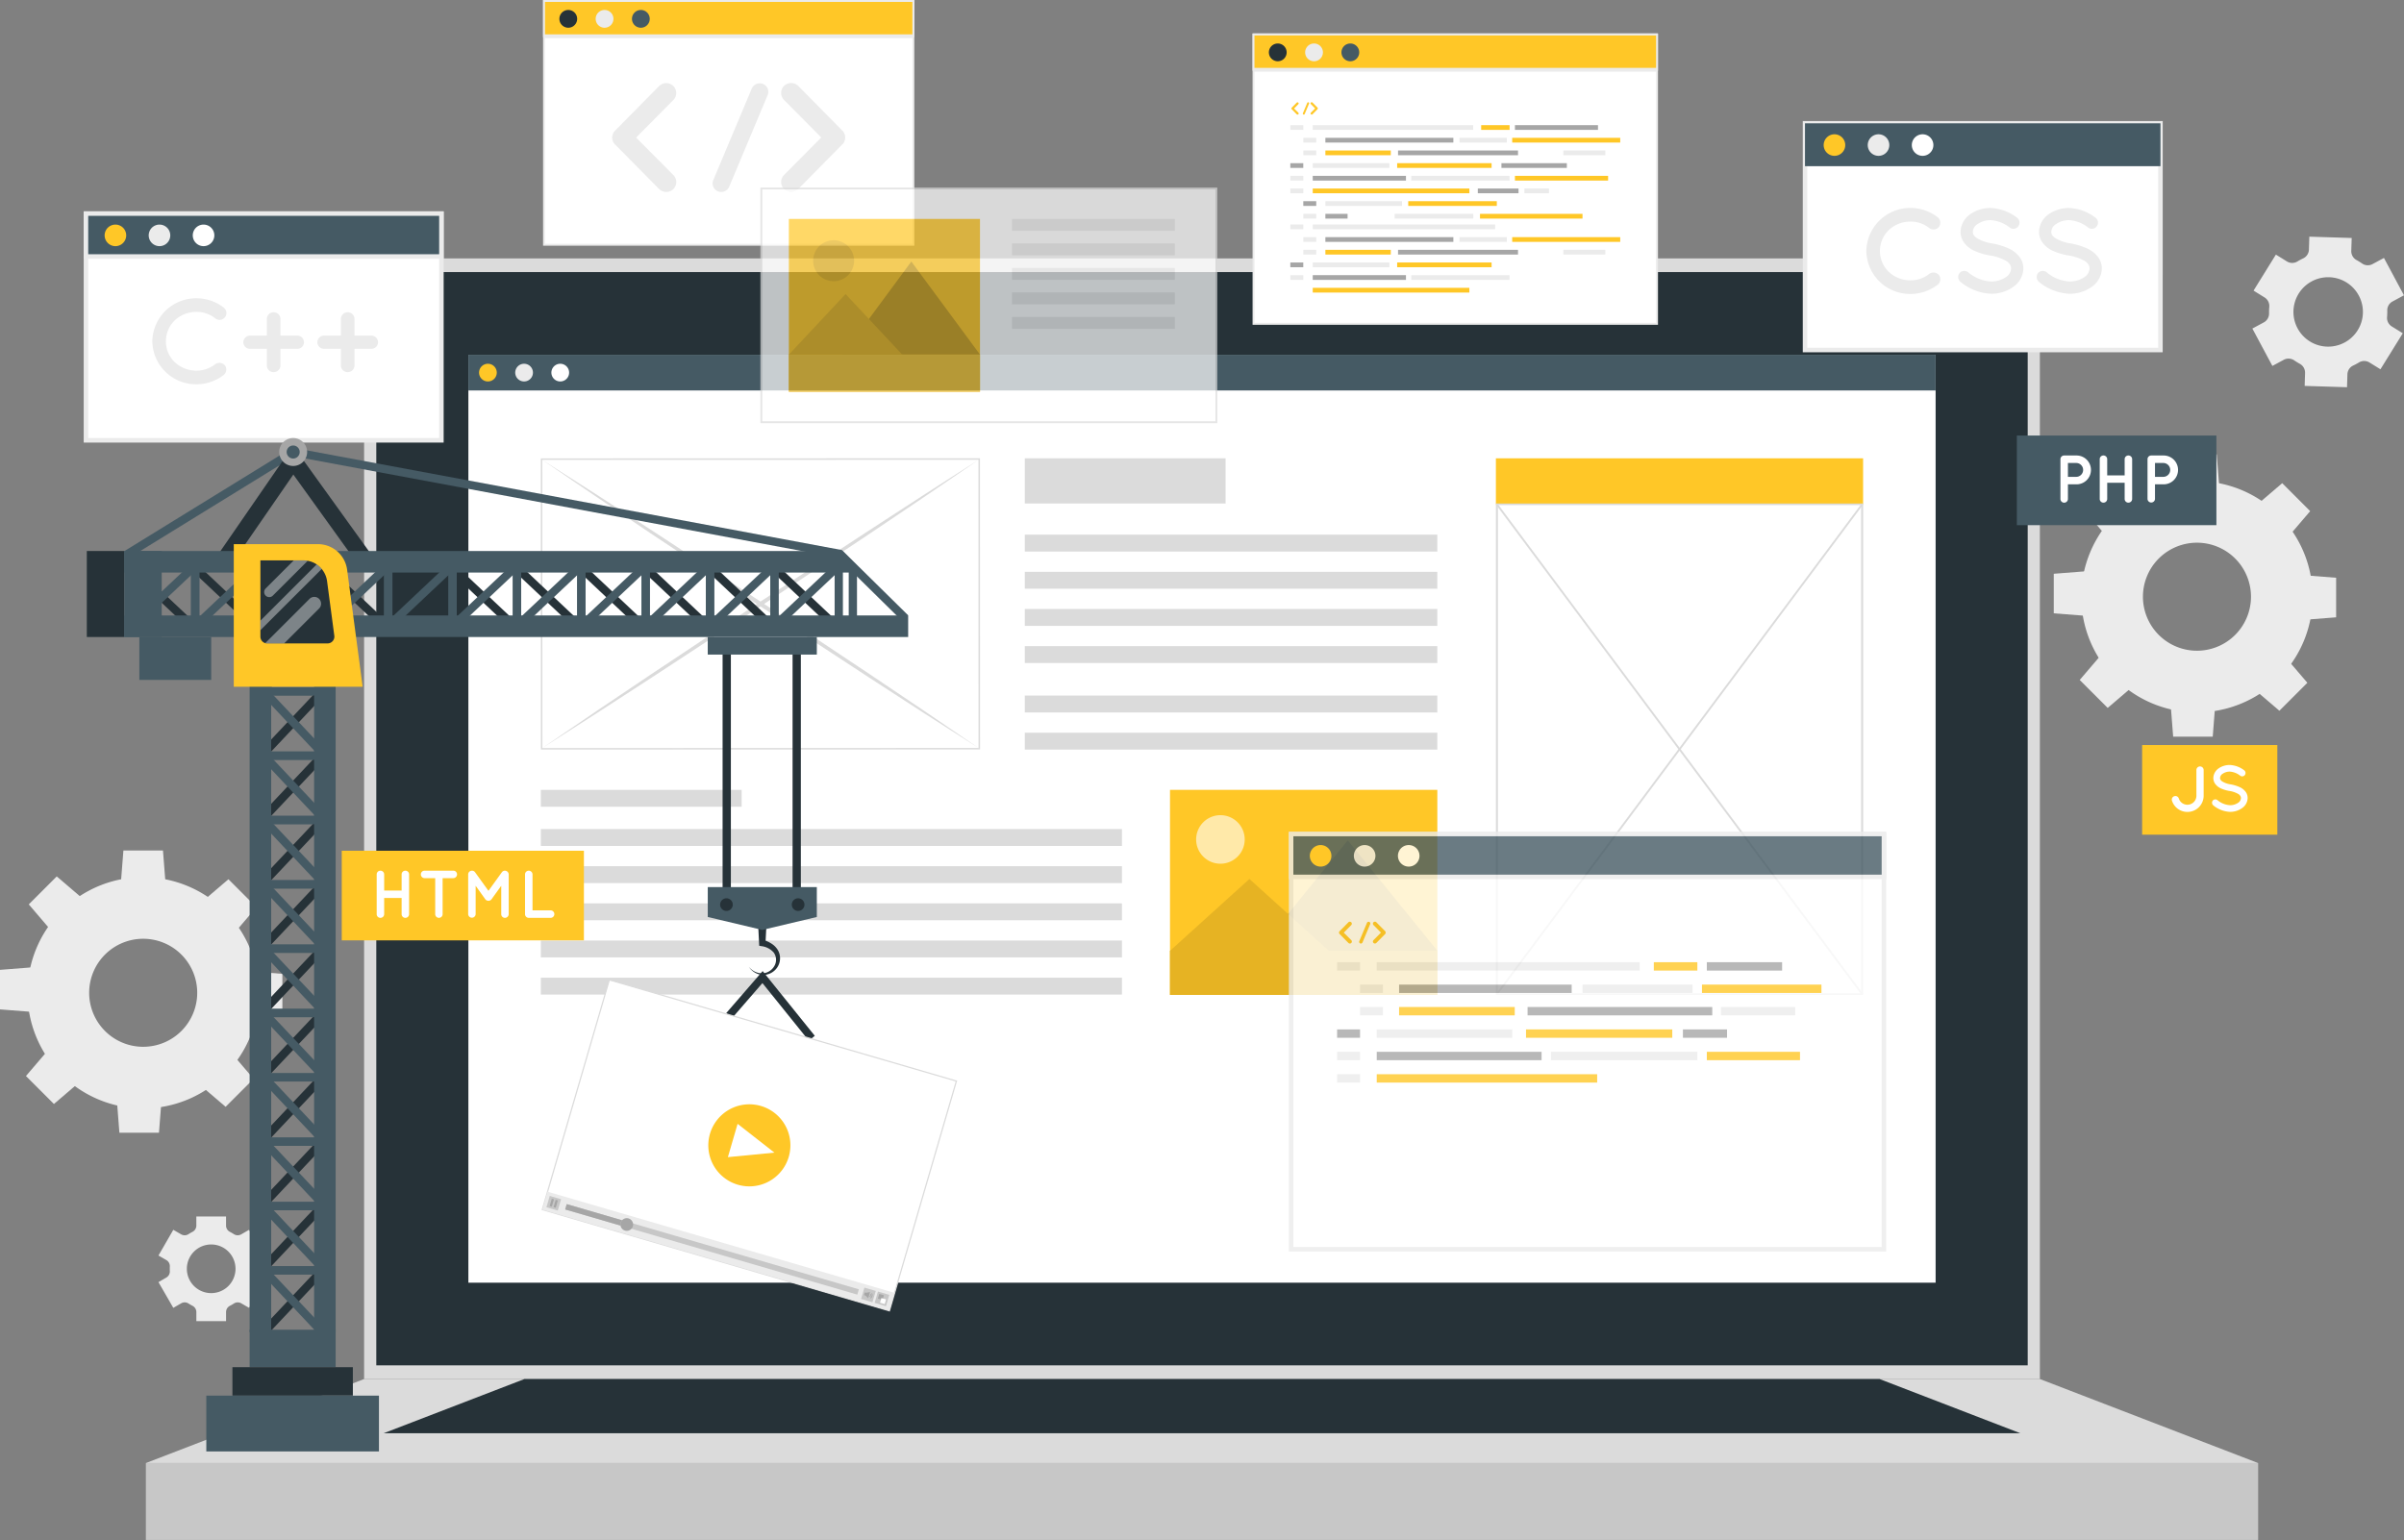 <svg xmlns="http://www.w3.org/2000/svg" width="312.116" height="200" viewBox="0 0 312.116 200">
  <rect x="0" y="0" width="312.116" height="200" fill="#808080" stroke="none"/>
  <g id="Grupo_86780" data-name="Grupo 86780" transform="translate(-1058 -1403.863)">
    <g id="Grupo_86889" data-name="Grupo 86889" transform="translate(839.058 1272.911)">
      <g id="Background_Complete" data-name="Background Complete">
        <g id="Grupo_86784" data-name="Grupo 86784">
          <path id="Trazado_140355" data-name="Trazado 140355" d="M528,178.91l2.9-4.677-1.433-.888a1.309,1.309,0,0,1-.607-1.231,7.779,7.779,0,0,0,.026-.823,1.3,1.3,0,0,1,.683-1.187l1.485-.8-2.6-4.852-1.484.8a1.3,1.3,0,0,1-1.367-.088,7.67,7.67,0,0,0-.7-.433,1.31,1.31,0,0,1-.69-1.187l.054-1.685-5.5-.171-.051,1.691a1.31,1.31,0,0,1-.767,1.138c-.122.058-.243.119-.362.183s-.237.131-.352.2a1.3,1.3,0,0,1-1.367.011l-1.443-.894-2.9,4.677,1.435.891a1.308,1.308,0,0,1,.606,1.232,7.457,7.457,0,0,0-.027.82,1.308,1.308,0,0,1-.683,1.186l-1.485.8,2.6,4.853,1.485-.8a1.307,1.307,0,0,1,1.366.088,7.976,7.976,0,0,0,.7.431,1.308,1.308,0,0,1,.691,1.186l-.052,1.689,5.5.171.052-1.689a1.306,1.306,0,0,1,.765-1.135c.123-.058.244-.119.365-.184s.237-.131.352-.2a1.312,1.312,0,0,1,1.374-.009Zm-4.658-3.474a4.508,4.508,0,1,1,1.846-6.1A4.5,4.5,0,0,1,523.344,175.436Z" fill="#ebebeb"/>
          <path id="Trazado_140356" data-name="Trazado 140356" d="M253.207,294.01l-1.927-3.34-1.022.59a.917.917,0,0,1-.961-.032,5.5,5.5,0,0,0-.5-.289.916.916,0,0,1-.507-.815v-1.18h-3.857v1.18a.916.916,0,0,1-.507.815,5.5,5.5,0,0,0-.5.289.917.917,0,0,1-.961.032l-1.022-.59-1.927,3.34,1.027.591a.917.917,0,0,1,.449.851c-.005.094-.007.188-.007.283s0,.19.007.284a.915.915,0,0,1-.446.847l-1.03.6,1.927,3.34,1.025-.591a.917.917,0,0,1,.961.034,5.6,5.6,0,0,0,.5.288.915.915,0,0,1,.506.814v1.181h3.857v-1.181a.915.915,0,0,1,.506-.814,5.328,5.328,0,0,0,.5-.288.917.917,0,0,1,.961-.034l1.025.591,1.927-3.34-1.025-.591a.916.916,0,0,1-.447-.849c0-.094.007-.189.007-.286s0-.189-.007-.283a.919.919,0,0,1,.448-.852Zm-3.687,1.725a3.159,3.159,0,1,1-3.157-3.16A3.157,3.157,0,0,1,249.52,295.735Z" fill="#ebebeb"/>
          <g id="Grupo_86781" data-name="Grupo 86781">
            <g id="Grupo_86780-2" data-name="Grupo 86780">
              <path id="Trazado_140357" data-name="Trazado 140357" d="M237.532,244.872A15.018,15.018,0,1,0,252.55,259.89,15.016,15.016,0,0,0,237.532,244.872Zm0,22.029a7.014,7.014,0,1,1,7.015-7.011A7.012,7.012,0,0,1,237.532,266.9Z" fill="#ebebeb"/>
              <path id="Trazado_140358" data-name="Trazado 140358" d="M240.42,245.494h-5.775l.319-4.088H240.1Z" fill="#ebebeb"/>
              <path id="Trazado_140359" data-name="Trazado 140359" d="M229.427,247.44l-4.084,4.084-2.665-3.117,3.632-3.632Z" fill="#ebebeb"/>
              <path id="Trazado_140360" data-name="Trazado 140360" d="M223.03,256.589v5.775l-4.088-.319v-5.137Z" fill="#ebebeb"/>
              <path id="Trazado_140361" data-name="Trazado 140361" d="M224.976,267.581l4.084,4.084-3.116,2.665-3.632-3.632Z" fill="#ebebeb"/>
              <path id="Trazado_140362" data-name="Trazado 140362" d="M234.125,273.978H239.9l-.319,4.088h-5.137Z" fill="#ebebeb"/>
              <path id="Trazado_140363" data-name="Trazado 140363" d="M245.117,272.032l4.084-4.084,2.665,3.116-3.632,3.632Z" fill="#ebebeb"/>
              <path id="Trazado_140364" data-name="Trazado 140364" d="M251.514,262.884v-5.775l4.088.319v5.137Z" fill="#ebebeb"/>
              <path id="Trazado_140365" data-name="Trazado 140365" d="M249.568,251.891l-4.084-4.084,3.116-2.665,3.632,3.632Z" fill="#ebebeb"/>
            </g>
          </g>
          <g id="Grupo_86783" data-name="Grupo 86783">
            <g id="Grupo_86782" data-name="Grupo 86782">
              <path id="Trazado_140366" data-name="Trazado 140366" d="M504.176,193.433a15.018,15.018,0,1,0,15.018,15.017A15.015,15.015,0,0,0,504.176,193.433Zm0,22.029a7.014,7.014,0,1,1,7.016-7.012A7.012,7.012,0,0,1,504.176,215.462Z" fill="#ebebeb"/>
              <path id="Trazado_140367" data-name="Trazado 140367" d="M507.064,194.055h-5.775l.319-4.088h5.137Z" fill="#ebebeb"/>
              <path id="Trazado_140368" data-name="Trazado 140368" d="M496.072,196l-4.084,4.084-2.665-3.117,3.632-3.632Z" fill="#ebebeb"/>
              <path id="Trazado_140369" data-name="Trazado 140369" d="M489.675,205.15v5.775l-4.088-.319v-5.137Z" fill="#ebebeb"/>
              <path id="Trazado_140370" data-name="Trazado 140370" d="M491.62,216.142l4.084,4.084-3.116,2.665-3.632-3.632Z" fill="#ebebeb"/>
              <path id="Trazado_140371" data-name="Trazado 140371" d="M500.769,222.539h5.775l-.319,4.088h-5.137Z" fill="#ebebeb"/>
              <path id="Trazado_140372" data-name="Trazado 140372" d="M511.761,220.593l4.084-4.084,2.665,3.117-3.632,3.632Z" fill="#ebebeb"/>
              <path id="Trazado_140373" data-name="Trazado 140373" d="M518.158,211.444v-5.775l4.088.319v5.137Z" fill="#ebebeb"/>
              <path id="Trazado_140374" data-name="Trazado 140374" d="M516.213,200.452l-4.084-4.084,3.117-2.665,3.632,3.632Z" fill="#ebebeb"/>
            </g>
          </g>
        </g>
      </g>
      <g id="Device">
        <g id="Grupo_86802" data-name="Grupo 86802">
          <rect id="Rectángulo_15788" data-name="Rectángulo 15788" width="217.568" height="145.537" transform="translate(266.216 164.513)" fill="#dbdbdb"/>
          <rect id="Rectángulo_15789" data-name="Rectángulo 15789" width="214.405" height="141.986" transform="translate(267.797 166.288)" fill="#263238"/>
          <g id="Grupo_86785" data-name="Grupo 86785">
            <rect id="Rectángulo_15790" data-name="Rectángulo 15790" width="274.242" height="9.988" transform="translate(237.879 320.963)" fill="#c7c7c7"/>
            <path id="Trazado_140375" data-name="Trazado 140375" d="M237.879,320.963l28.337-10.913H483.784l28.337,10.913Z" fill="#dbdbdb"/>
            <path id="Trazado_140376" data-name="Trazado 140376" d="M268.747,317.093l18.286-7.043H462.967l18.286,7.043Z" fill="#263238"/>
          </g>
          <g id="Grupo_86801" data-name="Grupo 86801">
            <g id="Grupo_86788" data-name="Grupo 86788">
              <rect id="Rectángulo_15791" data-name="Rectángulo 15791" width="190.494" height="120.513" transform="translate(279.753 177.025)" fill="#fff"/>
              <g id="Grupo_86787" data-name="Grupo 86787">
                <rect id="Rectángulo_15792" data-name="Rectángulo 15792" width="190.494" height="4.637" transform="translate(279.753 177.025)" fill="#455a64"/>
                <g id="Grupo_86786" data-name="Grupo 86786">
                  <path id="Trazado_140377" data-name="Trazado 140377" d="M283.439,179.344a1.15,1.15,0,1,1-1.15-1.15A1.15,1.15,0,0,1,283.439,179.344Z" fill="#ffc727"/>
                  <path id="Trazado_140378" data-name="Trazado 140378" d="M288.135,179.344a1.15,1.15,0,1,1-1.15-1.15A1.15,1.15,0,0,1,288.135,179.344Z" fill="#ebebeb"/>
                  <path id="Trazado_140379" data-name="Trazado 140379" d="M292.831,179.344a1.15,1.15,0,1,1-1.15-1.15A1.15,1.15,0,0,1,292.831,179.344Z" fill="#fff"/>
                </g>
              </g>
            </g>
            <g id="Grupo_86800" data-name="Grupo 86800">
              <g id="Grupo_86792" data-name="Grupo 86792">
                <rect id="Rectángulo_15793" data-name="Rectángulo 15793" width="34.708" height="26.63" transform="translate(405.553 260.162) rotate(180)" fill="#ffc727"/>
                <path id="Trazado_140380" data-name="Trazado 140380" d="M374.3,239.356a3.153,3.153,0,1,0,2.475-2.475A3.156,3.156,0,0,0,374.3,239.356Z" fill="#fff" opacity="0.6"/>
                <g id="Grupo_86789" data-name="Grupo 86789">
                  <path id="Trazado_140381" data-name="Trazado 140381" d="M382.295,254.425h23.258l-11.629-14.332Z" fill="#ffc727"/>
                  <path id="Trazado_140382" data-name="Trazado 140382" d="M382.295,254.425h23.258l-11.629-14.332Z" opacity="0.2"/>
                </g>
                <g id="Grupo_86790" data-name="Grupo 86790">
                  <path id="Trazado_140383" data-name="Trazado 140383" d="M370.844,254.438H391.47l-10.313-9.333Z" fill="#ffc727"/>
                  <path id="Trazado_140384" data-name="Trazado 140384" d="M370.844,254.438H391.47l-10.313-9.333Z" opacity="0.1"/>
                </g>
                <g id="Grupo_86791" data-name="Grupo 86791">
                  <rect id="Rectángulo_15794" data-name="Rectángulo 15794" width="34.708" height="5.737" transform="translate(370.844 254.425)" fill="#ffc727"/>
                  <rect id="Rectángulo_15795" data-name="Rectángulo 15795" width="34.708" height="5.737" transform="translate(370.844 254.425)" opacity="0.1"/>
                </g>
              </g>
              <g id="Grupo_86793" data-name="Grupo 86793">
                <rect id="Rectángulo_15796" data-name="Rectángulo 15796" width="26.071" height="2.193" transform="translate(289.159 233.533)" fill="#dbdbdb"/>
                <rect id="Rectángulo_15797" data-name="Rectángulo 15797" width="75.447" height="2.194" transform="translate(289.159 238.622)" fill="#dbdbdb"/>
                <rect id="Rectángulo_15798" data-name="Rectángulo 15798" width="75.447" height="2.194" transform="translate(289.159 243.447)" fill="#dbdbdb"/>
                <rect id="Rectángulo_15799" data-name="Rectángulo 15799" width="75.447" height="2.194" transform="translate(289.159 248.273)" fill="#dbdbdb"/>
                <rect id="Rectángulo_15800" data-name="Rectángulo 15800" width="75.447" height="2.194" transform="translate(289.159 253.099)" fill="#dbdbdb"/>
                <rect id="Rectángulo_15801" data-name="Rectángulo 15801" width="75.447" height="2.193" transform="translate(289.159 257.925)" fill="#dbdbdb"/>
              </g>
              <g id="Grupo_86794" data-name="Grupo 86794">
                <rect id="Rectángulo_15802" data-name="Rectángulo 15802" width="26.071" height="5.868" transform="translate(351.992 190.474)" fill="#dbdbdb"/>
                <rect id="Rectángulo_15803" data-name="Rectángulo 15803" width="53.561" height="2.194" transform="translate(351.992 200.389)" fill="#dbdbdb"/>
                <rect id="Rectángulo_15804" data-name="Rectángulo 15804" width="53.561" height="2.194" transform="translate(351.992 205.215)" fill="#dbdbdb"/>
                <rect id="Rectángulo_15805" data-name="Rectángulo 15805" width="53.561" height="2.194" transform="translate(351.992 210.041)" fill="#dbdbdb"/>
                <rect id="Rectángulo_15806" data-name="Rectángulo 15806" width="53.561" height="2.194" transform="translate(351.992 214.867)" fill="#dbdbdb"/>
                <rect id="Rectángulo_15807" data-name="Rectángulo 15807" width="53.561" height="2.194" transform="translate(351.992 221.286)" fill="#dbdbdb"/>
                <rect id="Rectángulo_15808" data-name="Rectángulo 15808" width="53.561" height="2.193" transform="translate(351.992 226.112)" fill="#dbdbdb"/>
              </g>
              <g id="Grupo_86797" data-name="Grupo 86797">
                <rect id="Rectángulo_15809" data-name="Rectángulo 15809" width="47.675" height="5.974" transform="translate(413.157 190.474)" fill="#ffc727"/>
                <g id="Grupo_86796" data-name="Grupo 86796">
                  <g id="Grupo_86795" data-name="Grupo 86795">
                    <rect id="Rectángulo_15810" data-name="Rectángulo 15810" width="47.421" height="63.609" transform="translate(413.289 196.448)" fill="#fff"/>
                    <path id="Trazado_140385" data-name="Trazado 140385" d="M460.841,260.162H413.157V196.343h47.684Zm-47.421-.21h47.157v-63.4H413.42Z" fill="#dbdbdb"/>
                  </g>
                  <path id="Trazado_140386" data-name="Trazado 140386" d="M413.411,260.1l-.245-.078,47.421-63.609.245.078Z" fill="#dbdbdb"/>
                  <path id="Trazado_140387" data-name="Trazado 140387" d="M460.587,260.1l-47.421-63.609.245-.078,47.421,63.609Z" fill="#dbdbdb"/>
                </g>
              </g>
              <g id="Grupo_86799" data-name="Grupo 86799">
                <g id="Grupo_86798" data-name="Grupo 86798">
                  <rect id="Rectángulo_15811" data-name="Rectángulo 15811" width="56.818" height="37.623" transform="translate(289.26 190.578)" fill="#fff"/>
                  <path id="Trazado_140388" data-name="Trazado 140388" d="M289.17,228.3v-.095l-.011-37.719h.1l56.914-.017.011,37.814h-.095Zm.18-37.623.011,37.432,56.627-.017-.011-37.431Z" fill="#dbdbdb"/>
                </g>
                <path id="Trazado_140389" data-name="Trazado 140389" d="M289.35,190.682c4.78,3.027,9.528,6.1,14.271,9.186l14.193,9.3,14.127,9.4,7.039,4.739,7.008,4.784-7.151-4.568-7.12-4.616-14.193-9.3-14.126-9.4C298.7,197.052,294.01,193.891,289.35,190.682Z" fill="#dbdbdb"/>
                <path id="Trazado_140390" data-name="Trazado 140390" d="M345.988,190.682c-4.66,3.209-9.351,6.37-14.048,9.523l-14.126,9.4-14.193,9.3-7.12,4.616L289.35,228.1l7.008-4.784,7.04-4.739,14.126-9.4,14.193-9.3C336.46,196.785,341.208,193.709,345.988,190.682Z" fill="#dbdbdb"/>
              </g>
            </g>
          </g>
        </g>
      </g>
      <g id="Screens">
        <g id="Grupo_86828" data-name="Grupo 86828">
          <g id="Grupo_86808" data-name="Grupo 86808">
            <g id="Grupo_86805" data-name="Grupo 86805">
              <g id="Grupo_86803" data-name="Grupo 86803">
                <rect id="Rectángulo_15812" data-name="Rectángulo 15812" width="46.15" height="29.439" transform="translate(453.288 146.968)" fill="#fff"/>
                <path id="Trazado_140391" data-name="Trazado 140391" d="M499.729,176.7H453V146.676h46.733Zm-46.15-.584h45.567V147.259H453.579Z" fill="#ebebeb"/>
              </g>
              <g id="Grupo_86804" data-name="Grupo 86804">
                <rect id="Rectángulo_15813" data-name="Rectángulo 15813" width="46.15" height="5.567" transform="translate(453.288 146.968)" fill="#455a64"/>
              </g>
            </g>
            <g id="Grupo_86806" data-name="Grupo 86806">
              <path id="Trazado_140392" data-name="Trazado 140392" d="M458.514,149.792a1.4,1.4,0,1,1-1.4-1.4A1.4,1.4,0,0,1,458.514,149.792Z" fill="#ffc727"/>
              <path id="Trazado_140393" data-name="Trazado 140393" d="M464.235,149.792a1.4,1.4,0,1,1-1.4-1.4A1.4,1.4,0,0,1,464.235,149.792Z" fill="#ebebeb"/>
              <path id="Trazado_140394" data-name="Trazado 140394" d="M469.957,149.792a1.4,1.4,0,1,1-1.4-1.4A1.4,1.4,0,0,1,469.957,149.792Z" fill="#fff"/>
            </g>
            <g id="Grupo_86807" data-name="Grupo 86807">
              <path id="Trazado_140395" data-name="Trazado 140395" d="M461.253,163.543a5.692,5.692,0,0,1,5.69-5.582,5.8,5.8,0,0,1,3.582,1.209.917.917,0,0,1,.155,1.241.908.908,0,0,1-1.24.171,3.86,3.86,0,0,0-2.5-.853,4.1,4.1,0,0,0-2.791,1.116,3.828,3.828,0,0,0-1.132,2.7,3.774,3.774,0,0,0,1.132,2.7,4.106,4.106,0,0,0,2.791,1.117,3.9,3.9,0,0,0,2.5-.853.939.939,0,0,1,1.24.17.915.915,0,0,1-.155,1.241,5.8,5.8,0,0,1-3.582,1.209A5.672,5.672,0,0,1,461.253,163.543Z" fill="#ebebeb"/>
              <path id="Trazado_140396" data-name="Trazado 140396" d="M473.347,166.427a.809.809,0,0,1,1.132-.108,5.054,5.054,0,0,0,2.961,1.193,3.345,3.345,0,0,0,1.939-.573,1.4,1.4,0,0,0,.666-1.116.887.887,0,0,0-.139-.5,1.467,1.467,0,0,0-.465-.465,6.215,6.215,0,0,0-2.124-.729h-.032a8.375,8.375,0,0,1-2-.6,3.341,3.341,0,0,1-1.442-1.21,2.374,2.374,0,0,1-.356-1.271,2.864,2.864,0,0,1,1.24-2.264,4.585,4.585,0,0,1,2.682-.822,6.081,6.081,0,0,1,3.381,1.24.8.8,0,0,1,.217,1.1.783.783,0,0,1-1.1.233,4.5,4.5,0,0,0-2.5-.992,2.967,2.967,0,0,0-1.737.527,1.235,1.235,0,0,0-.589.977.757.757,0,0,0,.109.434,1.489,1.489,0,0,0,.419.4,5.344,5.344,0,0,0,1.938.682h.031a9.145,9.145,0,0,1,2.14.651,3.622,3.622,0,0,1,1.55,1.288,2.51,2.51,0,0,1,.373,1.318,3,3,0,0,1-1.334,2.4,4.852,4.852,0,0,1-2.869.884,6.687,6.687,0,0,1-3.969-1.551A.825.825,0,0,1,473.347,166.427Z" fill="#ebebeb"/>
              <path id="Trazado_140397" data-name="Trazado 140397" d="M483.534,166.427a.809.809,0,0,1,1.132-.108,5.054,5.054,0,0,0,2.961,1.193,3.345,3.345,0,0,0,1.939-.573,1.4,1.4,0,0,0,.666-1.116.887.887,0,0,0-.139-.5,1.467,1.467,0,0,0-.465-.465,6.215,6.215,0,0,0-2.124-.729h-.032a8.376,8.376,0,0,1-2-.6,3.34,3.34,0,0,1-1.442-1.21,2.374,2.374,0,0,1-.356-1.271,2.864,2.864,0,0,1,1.24-2.264,4.585,4.585,0,0,1,2.682-.822,6.081,6.081,0,0,1,3.381,1.24.8.8,0,0,1,.217,1.1.783.783,0,0,1-1.1.233,4.5,4.5,0,0,0-2.5-.992,2.966,2.966,0,0,0-1.737.527,1.235,1.235,0,0,0-.589.977.757.757,0,0,0,.109.434,1.489,1.489,0,0,0,.419.4,5.343,5.343,0,0,0,1.938.682h.031a9.146,9.146,0,0,1,2.14.651,3.622,3.622,0,0,1,1.55,1.288,2.51,2.51,0,0,1,.373,1.318,3,3,0,0,1-1.334,2.4,4.852,4.852,0,0,1-2.869.884,6.687,6.687,0,0,1-3.969-1.551A.825.825,0,0,1,483.534,166.427Z" fill="#ebebeb"/>
            </g>
          </g>
          <g id="Grupo_86810" data-name="Grupo 86810">
            <rect id="Rectángulo_15814" data-name="Rectángulo 15814" width="25.909" height="11.64" transform="translate(480.792 187.516)" fill="#455a64"/>
            <g id="Grupo_86809" data-name="Grupo 86809">
              <path id="Trazado_140398" data-name="Trazado 140398" d="M488.5,193.852h-1.076v1.9a.486.486,0,0,1-.972,0v-5.162a.48.48,0,0,1,.482-.482H488.5a1.873,1.873,0,1,1,0,3.745Zm-1.076-.971H488.5a.9.9,0,1,0,0-1.8h-1.076Z" fill="#fff"/>
              <path id="Trazado_140399" data-name="Trazado 140399" d="M491.554,195.751v-5.162a.475.475,0,0,1,.481-.482.482.482,0,0,1,.49.482v2.1h2.266v-2.1a.475.475,0,0,1,.482-.482.482.482,0,0,1,.49.482v5.162a.482.482,0,0,1-.49.481.475.475,0,0,1-.482-.481v-2.1h-2.266v2.1a.482.482,0,0,1-.49.481A.474.474,0,0,1,491.554,195.751Z" fill="#fff"/>
              <path id="Trazado_140400" data-name="Trazado 140400" d="M499.806,193.852h-1.077v1.9a.486.486,0,0,1-.971,0v-5.162a.48.48,0,0,1,.481-.482h1.567a1.873,1.873,0,1,1,0,3.745Zm-1.077-.971h1.077a.9.9,0,1,0,0-1.8h-1.077Z" fill="#fff"/>
            </g>
          </g>
          <g id="Grupo_86817" data-name="Grupo 86817" opacity="0.8">
            <g id="Grupo_86813" data-name="Grupo 86813">
              <g id="Grupo_86811" data-name="Grupo 86811">
                <rect id="Rectángulo_15815" data-name="Rectángulo 15815" width="76.965" height="53.92" transform="translate(386.569 239.272)" fill="#fff"/>
                <path id="Trazado_140401" data-name="Trazado 140401" d="M463.826,293.484H386.278v-54.5h77.548Zm-76.965-.583h76.382V239.564H386.861Z" fill="#ebebeb"/>
              </g>
              <g id="Grupo_86812" data-name="Grupo 86812">
                <rect id="Rectángulo_15816" data-name="Rectángulo 15816" width="76.965" height="5.567" transform="translate(386.569 239.272)" fill="#455a64"/>
                <path id="Trazado_140402" data-name="Trazado 140402" d="M463.826,245.131H386.278v-6.15h77.548Zm-76.965-.583h76.382v-4.984H386.861Z" fill="#ebebeb"/>
              </g>
            </g>
            <g id="Grupo_86814" data-name="Grupo 86814">
              <path id="Trazado_140403" data-name="Trazado 140403" d="M391.8,242.1a1.4,1.4,0,1,1-1.4-1.4A1.4,1.4,0,0,1,391.8,242.1Z" fill="#ffc727"/>
              <path id="Trazado_140404" data-name="Trazado 140404" d="M397.517,242.1a1.4,1.4,0,1,1-1.4-1.4A1.4,1.4,0,0,1,397.517,242.1Z" fill="#ebebeb"/>
              <path id="Trazado_140405" data-name="Trazado 140405" d="M403.239,242.1a1.4,1.4,0,1,1-1.4-1.4A1.4,1.4,0,0,1,403.239,242.1Z" fill="#fff"/>
            </g>
            <g id="Grupo_86816" data-name="Grupo 86816">
              <rect id="Rectángulo_15817" data-name="Rectángulo 15817" width="2.977" height="1.087" transform="translate(392.542 255.915)" fill="#ebebeb"/>
              <rect id="Rectángulo_15818" data-name="Rectángulo 15818" width="34.143" height="1.087" transform="translate(397.687 255.915)" fill="#ebebeb"/>
              <rect id="Rectángulo_15819" data-name="Rectángulo 15819" width="5.654" height="1.087" transform="translate(433.66 255.915)" fill="#ffc727"/>
              <rect id="Rectángulo_15820" data-name="Rectángulo 15820" width="9.774" height="1.087" transform="translate(440.543 255.915)" fill="#a6a6a6"/>
              <rect id="Rectángulo_15821" data-name="Rectángulo 15821" width="2.976" height="1.087" transform="translate(395.518 258.824)" fill="#ebebeb"/>
              <rect id="Rectángulo_15822" data-name="Rectángulo 15822" width="22.407" height="1.087" transform="translate(400.589 258.824)" fill="#a6a6a6"/>
              <rect id="Rectángulo_15823" data-name="Rectángulo 15823" width="21.402" height="1.087" transform="translate(397.687 267.554)" fill="#a6a6a6"/>
              <rect id="Rectángulo_15824" data-name="Rectángulo 15824" width="15.014" height="1.087" transform="translate(400.589 261.734)" fill="#ffc727"/>
              <rect id="Rectángulo_15825" data-name="Rectángulo 15825" width="5.727" height="1.087" transform="translate(437.441 264.644)" fill="#a6a6a6"/>
              <rect id="Rectángulo_15826" data-name="Rectángulo 15826" width="23.977" height="1.087" transform="translate(417.27 261.734)" fill="#a6a6a6"/>
              <rect id="Rectángulo_15827" data-name="Rectángulo 15827" width="28.62" height="1.087" transform="translate(397.687 270.464)" fill="#ffc727"/>
              <rect id="Rectángulo_15828" data-name="Rectángulo 15828" width="15.511" height="1.087" transform="translate(439.912 258.824)" fill="#ffc727"/>
              <rect id="Rectángulo_15829" data-name="Rectángulo 15829" width="14.28" height="1.087" transform="translate(424.403 258.824)" fill="#ebebeb"/>
              <rect id="Rectángulo_15830" data-name="Rectángulo 15830" width="9.636" height="1.087" transform="translate(442.373 261.734)" fill="#ebebeb"/>
              <rect id="Rectángulo_15831" data-name="Rectángulo 15831" width="2.976" height="1.087" transform="translate(395.518 261.734)" fill="#ebebeb"/>
              <rect id="Rectángulo_15832" data-name="Rectángulo 15832" width="2.977" height="1.087" transform="translate(392.542 264.644)" fill="#a6a6a6"/>
              <rect id="Rectángulo_15833" data-name="Rectángulo 15833" width="17.591" height="1.087" transform="translate(397.687 264.644)" fill="#ebebeb"/>
              <rect id="Rectángulo_15834" data-name="Rectángulo 15834" width="19.013" height="1.087" transform="translate(420.301 267.554)" fill="#ebebeb"/>
              <rect id="Rectángulo_15835" data-name="Rectángulo 15835" width="12.097" height="1.087" transform="translate(440.543 267.554)" fill="#ffc727"/>
              <rect id="Rectángulo_15836" data-name="Rectángulo 15836" width="18.99" height="1.087" transform="translate(417.067 264.644)" fill="#ffc727"/>
              <rect id="Rectángulo_15837" data-name="Rectángulo 15837" width="2.977" height="1.087" transform="translate(392.542 267.554)" fill="#ebebeb"/>
              <rect id="Rectángulo_15838" data-name="Rectángulo 15838" width="2.977" height="1.087" transform="translate(392.542 270.464)" fill="#ebebeb"/>
              <g id="Grupo_86815" data-name="Grupo 86815">
                <path id="Trazado_140406" data-name="Trazado 140406" d="M394.38,253.051a.258.258,0,0,1-.179.442.272.272,0,0,1-.188-.074l-1.148-1.164c-.013,0-.017-.013-.021-.025a.058.058,0,0,0-.012-.008.11.11,0,0,1-.012-.033.021.021,0,0,1-.013-.016c0-.008,0-.021-.008-.025s-.008-.016-.008-.02V252.1c0-.008,0-.012,0-.024l0-.021v-.028c0-.008.008-.012.008-.017s0-.02.008-.032l0-.008a.376.376,0,0,1,.021-.037.008.008,0,0,1,.008-.008.066.066,0,0,1,.025-.029l1.148-1.164a.264.264,0,0,1,.367,0,.257.257,0,0,1,0,.367l-.968.977Z" fill="#ffc727"/>
                <path id="Trazado_140407" data-name="Trazado 140407" d="M395.421,253.182l1-2.382a.226.226,0,0,1,.3-.118.22.22,0,0,1,.114.29l-1,2.386a.228.228,0,0,1-.209.135.179.179,0,0,1-.081-.017A.22.22,0,0,1,395.421,253.182Z" fill="#ffc727"/>
                <path id="Trazado_140408" data-name="Trazado 140408" d="M398.811,252.222l0,0a.2.2,0,0,1-.029.029l-1.148,1.164a.265.265,0,0,1-.367,0,.258.258,0,0,1,0-.368l.968-.976-.968-.977a.257.257,0,0,1,0-.367.264.264,0,0,1,.367,0l1.148,1.164a.133.133,0,0,1,.029.029s0,.008,0,.008c.008.016.016.024.021.037l0,.008a.221.221,0,0,0,.012.037s0,0,0,.012v.028l0,.021,0,.02v.033l0,.008a.365.365,0,0,0-.012.037s0,0,0,.012S398.819,252.206,398.811,252.222Z" fill="#ffc727"/>
              </g>
            </g>
          </g>
          <g id="Grupo_86819" data-name="Grupo 86819">
            <rect id="Rectángulo_15839" data-name="Rectángulo 15839" width="31.44" height="11.64" transform="translate(263.312 241.439)" fill="#ffc727"/>
            <g id="Grupo_86818" data-name="Grupo 86818">
              <path id="Trazado_140409" data-name="Trazado 140409" d="M267.849,249.674v-5.162a.475.475,0,0,1,.481-.482.482.482,0,0,1,.49.482v2.1h2.266v-2.1a.475.475,0,0,1,.482-.482.482.482,0,0,1,.49.482v5.162a.482.482,0,0,1-.49.481.475.475,0,0,1-.482-.481v-2.1H268.82v2.1a.482.482,0,0,1-.49.481A.474.474,0,0,1,267.849,249.674Z" fill="#fff"/>
              <path id="Trazado_140410" data-name="Trazado 140410" d="M277.8,245h-1.392v4.672a.474.474,0,0,1-.481.481.479.479,0,0,1-.481-.481V245h-1.382a.488.488,0,0,1-.482-.49.475.475,0,0,1,.482-.482H277.8a.48.48,0,0,1,.481.482A.494.494,0,0,1,277.8,245Z" fill="#fff"/>
              <path id="Trazado_140411" data-name="Trazado 140411" d="M284.99,244.512v5.162a.492.492,0,0,1-.489.481.479.479,0,0,1-.482-.481V245.99l-1.26,1.75a.478.478,0,0,1-.394.2h-.017a.5.5,0,0,1-.4-.2l-1.251-1.75v3.684a.486.486,0,0,1-.971,0v-5.162a.485.485,0,0,1,.481-.482h.026a.474.474,0,0,1,.385.2l1.742,2.415,1.741-2.415a.478.478,0,0,1,.393-.2h.01A.5.5,0,0,1,284.99,244.512Z" fill="#fff"/>
              <path id="Trazado_140412" data-name="Trazado 140412" d="M287.108,249.674v-5.162a.48.48,0,0,1,.481-.482.488.488,0,0,1,.49.482v4.672h2.372a.486.486,0,0,1,0,.971h-2.862A.479.479,0,0,1,287.108,249.674Z" fill="#fff"/>
            </g>
          </g>
          <g id="Grupo_86821" data-name="Grupo 86821">
            <rect id="Rectángulo_15840" data-name="Rectángulo 15840" width="17.553" height="11.64" transform="translate(497.059 227.713)" fill="#ffc727"/>
            <g id="Grupo_86820" data-name="Grupo 86820">
              <path id="Trazado_140413" data-name="Trazado 140413" d="M501.825,234.66a1.169,1.169,0,0,0,2.28-.356V230.94a.471.471,0,0,1,.941,0V234.3a2.107,2.107,0,0,1-4.111.644.457.457,0,0,1,.3-.585A.461.461,0,0,1,501.825,234.66Z" fill="#fff"/>
              <path id="Trazado_140414" data-name="Trazado 140414" d="M506.226,234.931a.442.442,0,0,1,.619-.059,2.761,2.761,0,0,0,1.619.652,1.829,1.829,0,0,0,1.059-.313.765.765,0,0,0,.364-.61.486.486,0,0,0-.076-.272.811.811,0,0,0-.254-.254,3.391,3.391,0,0,0-1.161-.4h-.017a4.623,4.623,0,0,1-1.094-.33,1.834,1.834,0,0,1-.788-.662,1.306,1.306,0,0,1-.194-.694,1.566,1.566,0,0,1,.678-1.238,2.505,2.505,0,0,1,1.466-.449,3.317,3.317,0,0,1,1.847.678.437.437,0,0,1,.119.6.429.429,0,0,1-.6.127,2.458,2.458,0,0,0-1.364-.543,1.617,1.617,0,0,0-.95.289.676.676,0,0,0-.322.534.408.408,0,0,0,.06.237.8.8,0,0,0,.229.22,2.909,2.909,0,0,0,1.059.373h.017a5,5,0,0,1,1.169.356,1.985,1.985,0,0,1,.848.7,1.378,1.378,0,0,1,.2.721,1.639,1.639,0,0,1-.729,1.313,2.649,2.649,0,0,1-1.567.483,3.652,3.652,0,0,1-2.17-.847A.452.452,0,0,1,506.226,234.931Z" fill="#fff"/>
            </g>
          </g>
          <g id="Grupo_86827" data-name="Grupo 86827">
            <g id="Grupo_86824" data-name="Grupo 86824">
              <g id="Grupo_86822" data-name="Grupo 86822">
                <rect id="Rectángulo_15841" data-name="Rectángulo 15841" width="46.15" height="29.439" transform="translate(230.101 158.696)" fill="#fff"/>
                <path id="Trazado_140415" data-name="Trazado 140415" d="M276.542,188.427H229.809V158.4h46.733Zm-46.149-.583h45.566V158.988H230.393Z" fill="#ebebeb"/>
              </g>
              <g id="Grupo_86823" data-name="Grupo 86823">
                <rect id="Rectángulo_15842" data-name="Rectángulo 15842" width="46.15" height="5.567" transform="translate(230.101 158.696)" fill="#455a64"/>
                <path id="Trazado_140416" data-name="Trazado 140416" d="M276.542,164.555H229.809V158.4h46.733Zm-46.149-.583h45.566v-4.984H230.393Z" fill="#ebebeb"/>
              </g>
            </g>
            <g id="Grupo_86825" data-name="Grupo 86825">
              <path id="Trazado_140417" data-name="Trazado 140417" d="M235.327,161.52a1.4,1.4,0,1,1-1.4-1.4A1.4,1.4,0,0,1,235.327,161.52Z" fill="#ffc727"/>
              <path id="Trazado_140418" data-name="Trazado 140418" d="M241.049,161.52a1.4,1.4,0,1,1-1.4-1.4A1.4,1.4,0,0,1,241.049,161.52Z" fill="#ebebeb"/>
              <path id="Trazado_140419" data-name="Trazado 140419" d="M246.77,161.52a1.4,1.4,0,1,1-1.4-1.4A1.4,1.4,0,0,1,246.77,161.52Z" fill="#fff"/>
            </g>
            <g id="Grupo_86826" data-name="Grupo 86826">
              <path id="Trazado_140420" data-name="Trazado 140420" d="M238.717,175.272a5.693,5.693,0,0,1,5.691-5.582,5.8,5.8,0,0,1,3.582,1.209.89.89,0,0,1-1.086,1.411,3.865,3.865,0,0,0-2.5-.853,4.1,4.1,0,0,0-2.791,1.117,3.822,3.822,0,0,0-1.132,2.7,3.771,3.771,0,0,0,1.132,2.7,4.105,4.105,0,0,0,2.791,1.116,3.891,3.891,0,0,0,2.5-.853.942.942,0,0,1,1.241.171.915.915,0,0,1-.155,1.24,5.8,5.8,0,0,1-3.582,1.21A5.673,5.673,0,0,1,238.717,175.272Z" fill="#ebebeb"/>
              <path id="Trazado_140421" data-name="Trazado 140421" d="M253.587,176.249h-2.2a.851.851,0,0,1-.853-.853.861.861,0,0,1,.853-.853h2.2v-2.155a.873.873,0,0,1,.884-.884.883.883,0,0,1,.883.884v2.155h2.2a.861.861,0,0,1,.853.853.851.851,0,0,1-.853.853h-2.2V178.4a.883.883,0,0,1-.883.884.874.874,0,0,1-.884-.884Z" fill="#ebebeb"/>
              <path id="Trazado_140422" data-name="Trazado 140422" d="M263.2,176.249H261a.851.851,0,0,1-.853-.853.861.861,0,0,1,.853-.853h2.2v-2.155a.873.873,0,0,1,.883-.884.884.884,0,0,1,.885.884v2.155h2.2a.861.861,0,0,1,.853.853.851.851,0,0,1-.853.853h-2.2V178.4a.884.884,0,0,1-.885.884.873.873,0,0,1-.883-.884Z" fill="#ebebeb"/>
            </g>
          </g>
        </g>
      </g>
      <g id="Crane">
        <g id="Grupo_86870" data-name="Grupo 86870">
          <g id="Grupo_86840" data-name="Grupo 86840">
            <g id="Grupo_86829" data-name="Grupo 86829">
              <rect id="Rectángulo_15843" data-name="Rectángulo 15843" width="11.021" height="1.074" transform="translate(252.834 220.033) rotate(-46.681)" fill="#263238"/>
              <rect id="Rectángulo_15844" data-name="Rectángulo 15844" width="7.744" height="1.074" transform="translate(253.226 220.201)" fill="#455a64"/>
              <rect id="Rectángulo_15845" data-name="Rectángulo 15845" width="7.744" height="1.074" transform="translate(253.226 211.845)" fill="#455a64"/>
              <rect id="Rectángulo_15846" data-name="Rectángulo 15846" width="1.074" height="11.021" transform="translate(252.835 212.75) rotate(-43.307)" fill="#455a64"/>
            </g>
            <g id="Grupo_86830" data-name="Grupo 86830">
              <rect id="Rectángulo_15847" data-name="Rectángulo 15847" width="11.021" height="1.074" transform="translate(252.834 228.388) rotate(-46.679)" fill="#263238"/>
              <rect id="Rectángulo_15848" data-name="Rectángulo 15848" width="7.744" height="1.074" transform="translate(253.226 228.556)" fill="#455a64"/>
              <rect id="Rectángulo_15849" data-name="Rectángulo 15849" width="7.744" height="1.074" transform="translate(253.226 220.201)" fill="#455a64"/>
              <rect id="Rectángulo_15850" data-name="Rectángulo 15850" width="1.074" height="11.021" transform="matrix(0.728, -0.686, 0.686, 0.728, 252.835, 221.106)" fill="#455a64"/>
            </g>
            <g id="Grupo_86831" data-name="Grupo 86831">
              <rect id="Rectángulo_15851" data-name="Rectángulo 15851" width="11.021" height="1.074" transform="translate(252.834 236.744) rotate(-46.681)" fill="#263238"/>
              <rect id="Rectángulo_15852" data-name="Rectángulo 15852" width="7.744" height="1.074" transform="translate(253.226 236.912)" fill="#455a64"/>
              <rect id="Rectángulo_15853" data-name="Rectángulo 15853" width="7.744" height="1.074" transform="translate(253.226 228.556)" fill="#455a64"/>
              <rect id="Rectángulo_15854" data-name="Rectángulo 15854" width="1.074" height="11.021" transform="translate(252.835 229.462) rotate(-43.307)" fill="#455a64"/>
            </g>
            <g id="Grupo_86832" data-name="Grupo 86832">
              <rect id="Rectángulo_15855" data-name="Rectángulo 15855" width="11.021" height="1.074" transform="translate(252.834 245.1) rotate(-46.679)" fill="#263238"/>
              <rect id="Rectángulo_15856" data-name="Rectángulo 15856" width="7.744" height="1.074" transform="translate(253.226 245.268)" fill="#455a64"/>
              <rect id="Rectángulo_15857" data-name="Rectángulo 15857" width="7.744" height="1.074" transform="translate(253.226 236.912)" fill="#455a64"/>
              <rect id="Rectángulo_15858" data-name="Rectángulo 15858" width="1.074" height="11.021" transform="matrix(0.728, -0.686, 0.686, 0.728, 252.835, 237.817)" fill="#455a64"/>
            </g>
            <g id="Grupo_86833" data-name="Grupo 86833">
              <rect id="Rectángulo_15859" data-name="Rectángulo 15859" width="11.021" height="1.074" transform="translate(252.834 253.456) rotate(-46.681)" fill="#263238"/>
              <rect id="Rectángulo_15860" data-name="Rectángulo 15860" width="7.744" height="1.074" transform="translate(253.226 253.624)" fill="#455a64"/>
              <rect id="Rectángulo_15861" data-name="Rectángulo 15861" width="7.744" height="1.074" transform="translate(253.226 245.268)" fill="#455a64"/>
              <rect id="Rectángulo_15862" data-name="Rectángulo 15862" width="1.074" height="11.021" transform="matrix(0.728, -0.686, 0.686, 0.728, 252.835, 246.173)" fill="#455a64"/>
            </g>
            <g id="Grupo_86834" data-name="Grupo 86834">
              <rect id="Rectángulo_15863" data-name="Rectángulo 15863" width="11.021" height="1.074" transform="translate(252.834 261.812) rotate(-46.681)" fill="#263238"/>
              <rect id="Rectángulo_15864" data-name="Rectángulo 15864" width="7.744" height="1.074" transform="translate(253.226 261.979)" fill="#455a64"/>
              <rect id="Rectángulo_15865" data-name="Rectángulo 15865" width="7.744" height="1.074" transform="translate(253.226 253.624)" fill="#455a64"/>
              <rect id="Rectángulo_15866" data-name="Rectángulo 15866" width="1.074" height="11.021" transform="translate(252.835 254.529) rotate(-43.307)" fill="#455a64"/>
            </g>
            <g id="Grupo_86835" data-name="Grupo 86835">
              <rect id="Rectángulo_15867" data-name="Rectángulo 15867" width="11.021" height="1.074" transform="translate(252.834 270.167) rotate(-46.681)" fill="#263238"/>
              <rect id="Rectángulo_15868" data-name="Rectángulo 15868" width="7.744" height="1.074" transform="translate(253.226 270.335)" fill="#455a64"/>
              <rect id="Rectángulo_15869" data-name="Rectángulo 15869" width="7.744" height="1.074" transform="translate(253.226 261.979)" fill="#455a64"/>
              <rect id="Rectángulo_15870" data-name="Rectángulo 15870" width="1.074" height="11.021" transform="matrix(0.728, -0.686, 0.686, 0.728, 252.835, 262.885)" fill="#455a64"/>
            </g>
            <g id="Grupo_86836" data-name="Grupo 86836">
              <rect id="Rectángulo_15871" data-name="Rectángulo 15871" width="11.021" height="1.074" transform="translate(252.834 278.523) rotate(-46.679)" fill="#263238"/>
              <rect id="Rectángulo_15872" data-name="Rectángulo 15872" width="7.744" height="1.074" transform="translate(253.226 278.691)" fill="#455a64"/>
              <rect id="Rectángulo_15873" data-name="Rectángulo 15873" width="7.744" height="1.074" transform="translate(253.226 270.335)" fill="#455a64"/>
              <rect id="Rectángulo_15874" data-name="Rectángulo 15874" width="1.074" height="11.021" transform="matrix(0.728, -0.686, 0.686, 0.728, 252.835, 271.24)" fill="#455a64"/>
            </g>
            <g id="Grupo_86837" data-name="Grupo 86837">
              <rect id="Rectángulo_15875" data-name="Rectángulo 15875" width="11.021" height="1.074" transform="matrix(0.686, -0.728, 0.728, 0.686, 252.834, 286.879)" fill="#263238"/>
              <rect id="Rectángulo_15876" data-name="Rectángulo 15876" width="7.744" height="1.074" transform="translate(253.226 287.047)" fill="#455a64"/>
              <rect id="Rectángulo_15877" data-name="Rectángulo 15877" width="7.744" height="1.074" transform="translate(253.226 278.691)" fill="#455a64"/>
              <rect id="Rectángulo_15878" data-name="Rectángulo 15878" width="1.074" height="11.021" transform="translate(252.835 279.596) rotate(-43.306)" fill="#455a64"/>
            </g>
            <g id="Grupo_86838" data-name="Grupo 86838">
              <rect id="Rectángulo_15879" data-name="Rectángulo 15879" width="11.021" height="1.074" transform="translate(252.835 295.236) rotate(-46.7)" fill="#263238"/>
              <rect id="Rectángulo_15880" data-name="Rectángulo 15880" width="7.744" height="1.074" transform="translate(253.226 295.402)" fill="#455a64"/>
              <rect id="Rectángulo_15881" data-name="Rectángulo 15881" width="7.744" height="1.074" transform="translate(253.226 287.047)" fill="#455a64"/>
              <rect id="Rectángulo_15882" data-name="Rectángulo 15882" width="1.074" height="11.021" transform="matrix(0.728, -0.686, 0.686, 0.728, 252.835, 287.952)" fill="#455a64"/>
            </g>
            <g id="Grupo_86839" data-name="Grupo 86839">
              <rect id="Rectángulo_15883" data-name="Rectángulo 15883" width="11.021" height="1.073" transform="translate(252.835 303.592) rotate(-46.7)" fill="#263238"/>
              <rect id="Rectángulo_15884" data-name="Rectángulo 15884" width="7.744" height="1.074" transform="translate(253.226 303.758)" fill="#455a64"/>
              <rect id="Rectángulo_15885" data-name="Rectángulo 15885" width="7.744" height="1.074" transform="translate(253.226 295.402)" fill="#455a64"/>
              <rect id="Rectángulo_15886" data-name="Rectángulo 15886" width="1.073" height="11.021" transform="matrix(0.728, -0.686, 0.686, 0.728, 252.835, 296.307)" fill="#455a64"/>
            </g>
            <rect id="Rectángulo_15887" data-name="Rectángulo 15887" width="4.865" height="11.17" transform="translate(262.521 303.646) rotate(90)" fill="#455a64"/>
            <rect id="Rectángulo_15888" data-name="Rectángulo 15888" width="91.669" height="2.799" transform="translate(254.15 212.282) rotate(90)" fill="#455a64"/>
            <rect id="Rectángulo_15889" data-name="Rectángulo 15889" width="91.669" height="2.799" transform="translate(262.521 212.282) rotate(90)" fill="#455a64"/>
          </g>
          <g id="Grupo_86852" data-name="Grupo 86852">
            <path id="Trazado_140423" data-name="Trazado 140423" d="M336.1,211.627l-8.368-8.244L257.11,190.221l-21.464,13.222-.563-.914L256.9,189.09l71.351,13.3,8.6,8.475Z" fill="#455a64"/>
            <path id="Trazado_140424" data-name="Trazado 140424" d="M265.626,204.538l-8.6-11.955-8.233,11.937-1.768-1.219,9.963-14.447,10.383,14.43Z" fill="#263238"/>
            <g id="Grupo_86841" data-name="Grupo 86841">
              <rect id="Rectángulo_15890" data-name="Rectángulo 15890" width="1.074" height="11.021" transform="translate(319.117 205.114) rotate(-46.693)" fill="#263238"/>
              <rect id="Rectángulo_15891" data-name="Rectángulo 15891" width="1.074" height="7.744" transform="translate(327.304 204.539)" fill="#455a64"/>
              <rect id="Rectángulo_15892" data-name="Rectángulo 15892" width="1.074" height="7.744" transform="translate(318.948 204.539)" fill="#455a64"/>
              <rect id="Rectángulo_15893" data-name="Rectángulo 15893" width="11.021" height="1.074" transform="translate(319.117 211.893) rotate(-43.317)" fill="#455a64"/>
            </g>
            <g id="Grupo_86842" data-name="Grupo 86842">
              <rect id="Rectángulo_15894" data-name="Rectángulo 15894" width="1.074" height="11.021" transform="translate(310.761 205.114) rotate(-46.693)" fill="#263238"/>
              <rect id="Rectángulo_15895" data-name="Rectángulo 15895" width="1.074" height="7.744" transform="translate(318.948 204.539)" fill="#455a64"/>
              <rect id="Rectángulo_15896" data-name="Rectángulo 15896" width="1.074" height="7.744" transform="translate(310.592 204.539)" fill="#455a64"/>
              <rect id="Rectángulo_15897" data-name="Rectángulo 15897" width="11.021" height="1.074" transform="matrix(0.728, -0.686, 0.686, 0.728, 310.761, 211.893)" fill="#455a64"/>
            </g>
            <g id="Grupo_86843" data-name="Grupo 86843">
              <rect id="Rectángulo_15898" data-name="Rectángulo 15898" width="1.074" height="11.021" transform="matrix(0.686, -0.728, 0.728, 0.686, 302.405, 205.114)" fill="#263238"/>
              <rect id="Rectángulo_15899" data-name="Rectángulo 15899" width="1.074" height="7.744" transform="translate(310.592 204.539)" fill="#455a64"/>
              <rect id="Rectángulo_15900" data-name="Rectángulo 15900" width="1.074" height="7.744" transform="translate(302.236 204.539)" fill="#455a64"/>
              <rect id="Rectángulo_15901" data-name="Rectángulo 15901" width="11.021" height="1.074" transform="translate(302.406 211.893) rotate(-43.317)" fill="#455a64"/>
            </g>
            <g id="Grupo_86844" data-name="Grupo 86844">
              <rect id="Rectángulo_15902" data-name="Rectángulo 15902" width="1.074" height="11.021" transform="translate(294.049 205.114) rotate(-46.693)" fill="#263238"/>
              <rect id="Rectángulo_15903" data-name="Rectángulo 15903" width="1.074" height="7.744" transform="translate(302.236 204.539)" fill="#455a64"/>
              <rect id="Rectángulo_15904" data-name="Rectángulo 15904" width="1.074" height="7.744" transform="translate(293.881 204.539)" fill="#455a64"/>
              <rect id="Rectángulo_15905" data-name="Rectángulo 15905" width="11.021" height="1.074" transform="translate(294.05 211.893) rotate(-43.317)" fill="#455a64"/>
            </g>
            <g id="Grupo_86845" data-name="Grupo 86845">
              <rect id="Rectángulo_15906" data-name="Rectángulo 15906" width="1.074" height="11.021" transform="matrix(0.686, -0.728, 0.728, 0.686, 285.694, 205.114)" fill="#263238"/>
              <rect id="Rectángulo_15907" data-name="Rectángulo 15907" width="1.074" height="7.744" transform="translate(293.881 204.539)" fill="#455a64"/>
              <rect id="Rectángulo_15908" data-name="Rectángulo 15908" width="1.074" height="7.744" transform="translate(285.525 204.539)" fill="#455a64"/>
              <rect id="Rectángulo_15909" data-name="Rectángulo 15909" width="11.021" height="1.074" transform="matrix(0.728, -0.686, 0.686, 0.728, 285.694, 211.893)" fill="#455a64"/>
            </g>
            <g id="Grupo_86846" data-name="Grupo 86846">
              <rect id="Rectángulo_15910" data-name="Rectángulo 15910" width="1.074" height="11.021" transform="translate(277.338 205.114) rotate(-46.693)" fill="#263238"/>
              <rect id="Rectángulo_15911" data-name="Rectángulo 15911" width="1.074" height="7.744" transform="translate(285.525 204.539)" fill="#455a64"/>
              <rect id="Rectángulo_15912" data-name="Rectángulo 15912" width="1.074" height="7.744" transform="translate(277.169 204.539)" fill="#455a64"/>
              <rect id="Rectángulo_15913" data-name="Rectángulo 15913" width="11.021" height="1.074" transform="translate(277.338 211.893) rotate(-43.317)" fill="#455a64"/>
            </g>
            <g id="Grupo_86847" data-name="Grupo 86847">
              <rect id="Rectángulo_15914" data-name="Rectángulo 15914" width="1.074" height="11.021" transform="matrix(0.686, -0.728, 0.728, 0.686, 268.982, 205.114)" fill="#263238"/>
              <rect id="Rectángulo_15915" data-name="Rectángulo 15915" width="1.074" height="7.744" transform="translate(277.169 204.539)" fill="#455a64"/>
              <rect id="Rectángulo_15916" data-name="Rectángulo 15916" width="1.074" height="7.744" transform="translate(268.813 204.539)" fill="#455a64"/>
              <rect id="Rectángulo_15917" data-name="Rectángulo 15917" width="11.021" height="1.074" transform="translate(268.983 211.893) rotate(-43.319)" fill="#455a64"/>
            </g>
            <g id="Grupo_86848" data-name="Grupo 86848">
              <rect id="Rectángulo_15918" data-name="Rectángulo 15918" width="1.074" height="11.021" transform="translate(260.626 205.114) rotate(-46.693)" fill="#263238"/>
              <rect id="Rectángulo_15919" data-name="Rectángulo 15919" width="1.074" height="7.744" transform="translate(268.813 204.539)" fill="#455a64"/>
              <rect id="Rectángulo_15920" data-name="Rectángulo 15920" width="1.074" height="7.744" transform="translate(260.458 204.539)" fill="#455a64"/>
              <rect id="Rectángulo_15921" data-name="Rectángulo 15921" width="11.021" height="1.074" transform="translate(260.627 211.893) rotate(-43.317)" fill="#455a64"/>
            </g>
            <g id="Grupo_86849" data-name="Grupo 86849">
              <rect id="Rectángulo_15922" data-name="Rectángulo 15922" width="1.074" height="11.021" transform="translate(252.271 205.114) rotate(-46.693)" fill="#263238"/>
              <rect id="Rectángulo_15923" data-name="Rectángulo 15923" width="1.074" height="7.744" transform="translate(260.458 204.539)" fill="#455a64"/>
              <rect id="Rectángulo_15924" data-name="Rectángulo 15924" width="1.074" height="7.744" transform="translate(252.102 204.539)" fill="#455a64"/>
              <rect id="Rectángulo_15925" data-name="Rectángulo 15925" width="11.021" height="1.074" transform="translate(252.271 211.893) rotate(-43.317)" fill="#455a64"/>
            </g>
            <g id="Grupo_86850" data-name="Grupo 86850">
              <rect id="Rectángulo_15926" data-name="Rectángulo 15926" width="1.074" height="11.021" transform="matrix(0.686, -0.728, 0.728, 0.686, 243.915, 205.114)" fill="#263238"/>
              <rect id="Rectángulo_15927" data-name="Rectángulo 15927" width="1.074" height="7.744" transform="translate(252.102 204.539)" fill="#455a64"/>
              <rect id="Rectángulo_15928" data-name="Rectángulo 15928" width="1.074" height="7.744" transform="translate(243.746 204.539)" fill="#455a64"/>
              <rect id="Rectángulo_15929" data-name="Rectángulo 15929" width="11.021" height="1.074" transform="translate(243.915 211.893) rotate(-43.317)" fill="#455a64"/>
            </g>
            <g id="Grupo_86851" data-name="Grupo 86851">
              <rect id="Rectángulo_15930" data-name="Rectángulo 15930" width="1.074" height="11.021" transform="matrix(0.686, -0.728, 0.728, 0.686, 235.559, 205.114)" fill="#263238"/>
              <rect id="Rectángulo_15931" data-name="Rectángulo 15931" width="1.074" height="7.744" transform="translate(243.746 204.539)" fill="#455a64"/>
              <rect id="Rectángulo_15932" data-name="Rectángulo 15932" width="1.074" height="7.744" transform="translate(235.39 204.539)" fill="#455a64"/>
              <rect id="Rectángulo_15933" data-name="Rectángulo 15933" width="11.021" height="1.074" transform="matrix(0.728, -0.686, 0.686, 0.728, 235.56, 211.893)" fill="#455a64"/>
            </g>
            <rect id="Rectángulo_15934" data-name="Rectángulo 15934" width="4.858" height="11.17" transform="translate(230.214 202.512)" fill="#263238"/>
            <rect id="Rectángulo_15935" data-name="Rectángulo 15935" width="4.865" height="11.17" transform="translate(235.072 202.512)" fill="#455a64"/>
            <rect id="Rectángulo_15936" data-name="Rectángulo 15936" width="9.329" height="5.571" transform="translate(237.035 213.682)" fill="#455a64"/>
            <rect id="Rectángulo_15937" data-name="Rectángulo 15937" width="101.779" height="2.799" transform="translate(235.072 210.883)" fill="#455a64"/>
            <path id="Trazado_140425" data-name="Trazado 140425" d="M331.045,205.311H235.072v-2.8H328.31Z" fill="#455a64"/>
            <rect id="Rectángulo_15938" data-name="Rectángulo 15938" width="1.074" height="7.744" transform="translate(329.133 204.539)" fill="#455a64"/>
          </g>
          <g id="Grupo_86854" data-name="Grupo 86854">
            <path id="Trazado_140426" data-name="Trazado 140426" d="M313.611,262.848l4.333-5,6.393,7.941" fill="none" stroke="#263238" stroke-miterlimit="10" stroke-width="1"/>
            <rect id="Rectángulo_15939" data-name="Rectángulo 15939" width="1.074" height="33.552" transform="translate(312.758 214.823)" fill="#263238"/>
            <rect id="Rectángulo_15940" data-name="Rectángulo 15940" width="1.074" height="33.552" transform="translate(321.843 215.177)" fill="#263238"/>
            <rect id="Rectángulo_15941" data-name="Rectángulo 15941" width="14.161" height="2.283" transform="translate(310.831 213.682)" fill="#455a64"/>
            <g id="Grupo_86853" data-name="Grupo 86853">
              <path id="Trazado_140427" data-name="Trazado 140427" d="M318.449,251.043l-.119,2.382-.344-.411a3.775,3.775,0,0,1,1.082.465,2.565,2.565,0,0,1,.85.837,2.122,2.122,0,0,1-.056,2.265,2.22,2.22,0,0,1-1.917.992,2.325,2.325,0,0,1-1.778-1.061,2.218,2.218,0,0,0,1.777.852,1.9,1.9,0,0,0,1.559-1,1.6,1.6,0,0,0-.106-1.7,2.49,2.49,0,0,0-1.559-.828l-.326-.053-.018-.358-.119-2.382Z" fill="#263238"/>
              <path id="Trazado_140428" data-name="Trazado 140428" d="M324.992,246.157v3.887l-7.082,1.681-7.077-1.681v-3.887Z" fill="#455a64"/>
              <path id="Trazado_140429" data-name="Trazado 140429" d="M314.081,248.437a.822.822,0,1,1-.822-.822A.823.823,0,0,1,314.081,248.437Z" fill="#263238"/>
              <path id="Trazado_140430" data-name="Trazado 140430" d="M323.387,248.437a.822.822,0,1,1-.822-.822A.823.823,0,0,1,323.387,248.437Z" fill="#263238"/>
            </g>
          </g>
          <path id="Trazado_140431" data-name="Trazado 140431" d="M258.817,189.656a1.812,1.812,0,1,1-1.812-1.812A1.812,1.812,0,0,1,258.817,189.656Z" fill="#a6a6a6"/>
          <path id="Trazado_140432" data-name="Trazado 140432" d="M257.852,189.656a.846.846,0,1,1-.847-.846A.847.847,0,0,1,257.852,189.656Z" fill="#455a64"/>
          <rect id="Rectángulo_15942" data-name="Rectángulo 15942" width="15.638" height="3.696" transform="translate(249.117 308.511)" fill="#263238"/>
          <rect id="Rectángulo_15943" data-name="Rectángulo 15943" width="22.416" height="7.248" transform="translate(245.728 312.207)" fill="#455a64"/>
          <g id="Grupo_86857" data-name="Grupo 86857">
            <path id="Trazado_140433" data-name="Trazado 140433" d="M266.028,220.144H249.294V201.621h10.929a3.819,3.819,0,0,1,3.785,3.315Z" fill="#ffc727"/>
            <g id="Grupo_86856" data-name="Grupo 86856">
              <path id="Trazado_140434" data-name="Trazado 140434" d="M261.475,214.516h-7.844a.779.779,0,0,1-.253-.038.884.884,0,0,1-.628-.848v-9.9h5.579a2.808,2.808,0,0,1,.558.053,3.03,3.03,0,0,1,1.171.467,2.956,2.956,0,0,1,.649.591,3.091,3.091,0,0,1,.7,1.589l.939,7.077A.887.887,0,0,1,261.475,214.516Z" fill="#263238"/>
              <g id="Grupo_86855" data-name="Grupo 86855" opacity="0.4">
                <path id="Trazado_140435" data-name="Trazado 140435" d="M260.632,209.351a.875.875,0,0,1-.258.622l-4.542,4.543h-2.2a.779.779,0,0,1-.253-.038l5.751-5.75a.88.88,0,0,1,1.5.623Z" fill="#fff"/>
                <path id="Trazado_140436" data-name="Trazado 140436" d="M260.707,204.846,252.75,212.8v-1.24l7.308-7.308A2.956,2.956,0,0,1,260.707,204.846Z" fill="#fff"/>
                <path id="Trazado_140437" data-name="Trazado 140437" d="M258.887,203.788l-4.521,4.521a.66.66,0,0,1-.934,0,.655.655,0,0,1,0-.929l3.646-3.645h1.251A2.808,2.808,0,0,1,258.887,203.788Z" fill="#fff"/>
              </g>
            </g>
          </g>
          <g id="Grupo_86869" data-name="Grupo 86869">
            <g id="Grupo_86858" data-name="Grupo 86858">
              <rect id="Rectángulo_15944" data-name="Rectángulo 15944" width="46.939" height="31.081" transform="matrix(0.96, 0.28, -0.28, 0.96, 298.051, 258.212)" fill="#fff"/>
              <path id="Trazado_140438" data-name="Trazado 140438" d="M289.255,288.1l.022-.075L298,258.114l.076.022L343.212,271.3l-8.743,29.99-.076-.022Zm8.85-29.794L289.45,288l44.912,13.093,8.654-29.687Z" fill="#dbdbdb"/>
            </g>
            <g id="Grupo_86859" data-name="Grupo 86859">
              <path id="Trazado_140439" data-name="Trazado 140439" d="M321.349,281.191a5.329,5.329,0,1,1-3.624-6.607A5.328,5.328,0,0,1,321.349,281.191Z" fill="#ffc727"/>
              <path id="Trazado_140440" data-name="Trazado 140440" d="M313.445,281.233l1.261-4.326,4.777,3.739Z" fill="#fff"/>
            </g>
            <g id="Grupo_86868" data-name="Grupo 86868">
              <rect id="Rectángulo_15945" data-name="Rectángulo 15945" width="46.939" height="2.428" transform="matrix(0.96, 0.28, -0.28, 0.96, 290.032, 285.72)" fill="#ebebeb"/>
              <rect id="Rectángulo_15946" data-name="Rectángulo 15946" width="39.507" height="0.72" transform="matrix(0.96, 0.28, -0.28, 0.96, 292.524, 287.336)" fill="#c7c7c7"/>
              <g id="Grupo_86861" data-name="Grupo 86861">
                <rect id="Rectángulo_15947" data-name="Rectángulo 15947" width="1.535" height="1.535" transform="matrix(0.96, 0.28, -0.28, 0.96, 290.316, 286.268)" fill="#c7c7c7"/>
                <g id="Grupo_86860" data-name="Grupo 86860">
                  <rect id="Rectángulo_15948" data-name="Rectángulo 15948" width="0.291" height="0.988" transform="translate(290.585 286.631) rotate(16.252)" fill="#a6a6a6"/>
                  <rect id="Rectángulo_15949" data-name="Rectángulo 15949" width="0.291" height="0.988" transform="translate(291.089 286.778) rotate(16.262)" fill="#a6a6a6"/>
                </g>
              </g>
              <g id="Grupo_86865" data-name="Grupo 86865">
                <rect id="Rectángulo_15950" data-name="Rectángulo 15950" width="1.535" height="1.535" transform="translate(331.169 298.178) rotate(16.253)" fill="#c7c7c7"/>
                <g id="Grupo_86864" data-name="Grupo 86864">
                  <g id="Grupo_86862" data-name="Grupo 86862">
                    <rect id="Rectángulo_15951" data-name="Rectángulo 15951" width="0.3" height="0.372" transform="translate(331.227 298.8) rotate(16.255)" fill="#a6a6a6"/>
                    <path id="Trazado_140441" data-name="Trazado 140441" d="M331.668,299.565l-.368-.357.1-.357.5-.1Z" fill="#a6a6a6"/>
                  </g>
                  <g id="u5Zjqx">
                    <g id="Grupo_86863" data-name="Grupo 86863">
                      <path id="Trazado_140442" data-name="Trazado 140442" d="M332.08,298.948l.085-.048a.481.481,0,0,1,.057.31.491.491,0,0,1-.253.367l-.047-.086a.4.4,0,0,0,.158-.543Z" fill="#a6a6a6"/>
                      <path id="Trazado_140443" data-name="Trazado 140443" d="M331.875,299.4l-.047-.085a.2.2,0,0,0,.081-.278l.085-.047A.3.3,0,0,1,331.875,299.4Z" fill="#a6a6a6"/>
                    </g>
                  </g>
                </g>
              </g>
              <g id="Grupo_86866" data-name="Grupo 86866">
                <rect id="Rectángulo_15952" data-name="Rectángulo 15952" width="1.535" height="1.535" transform="matrix(0.96, 0.28, -0.28, 0.96, 332.927, 298.69)" fill="#c7c7c7"/>
                <rect id="Rectángulo_15953" data-name="Rectángulo 15953" width="0.634" height="0.634" transform="translate(333.093 298.996) rotate(16.252)" fill="#a6a6a6"/>
                <rect id="Rectángulo_15954" data-name="Rectángulo 15954" width="0.634" height="0.634" transform="translate(333.374 299.532) rotate(16.251)" fill="#fff"/>
              </g>
              <g id="Grupo_86867" data-name="Grupo 86867">
                <path id="Trazado_140444" data-name="Trazado 140444" d="M299.529,289.754a.8.8,0,0,0-.022.368l-7.185-2.094.2-.694,7.187,2.1A.822.822,0,0,0,299.529,289.754Z" fill="#a6a6a6"/>
                <path id="Trazado_140445" data-name="Trazado 140445" d="M301.106,290.214a.806.806,0,0,1-.179.322.824.824,0,0,1-1.42-.414.8.8,0,0,1,.022-.368.822.822,0,0,1,.183-.324.81.81,0,0,1,.834-.237.825.825,0,0,1,.56,1.021Z" fill="#a6a6a6"/>
              </g>
            </g>
          </g>
        </g>
      </g>
      <g id="Character">
        <g id="Grupo_86877" data-name="Grupo 86877">
          <g id="Grupo_86876" data-name="Grupo 86876">
            <g id="Grupo_86871" data-name="Grupo 86871">
              <rect id="Rectángulo_15955" data-name="Rectángulo 15955" width="52.389" height="37.58" transform="translate(381.689 135.428)" fill="#fff"/>
              <path id="Trazado_140446" data-name="Trazado 140446" d="M434.2,173.131H381.565V135.3H434.2Zm-52.389-.246h52.143V135.551H381.812Z" fill="#ebebeb"/>
            </g>
            <g id="Grupo_86872" data-name="Grupo 86872">
              <rect id="Rectángulo_15956" data-name="Rectángulo 15956" width="52.389" height="4.585" transform="translate(381.689 135.428)" fill="#ffc727"/>
              <path id="Trazado_140447" data-name="Trazado 140447" d="M434.2,140.137H381.565V135.3H434.2Zm-52.389-.247h52.143v-4.339H381.812Z" fill="#ebebeb"/>
            </g>
            <g id="Grupo_86873" data-name="Grupo 86873">
              <path id="Trazado_140448" data-name="Trazado 140448" d="M385.991,137.754a1.154,1.154,0,1,1-1.153-1.154A1.153,1.153,0,0,1,385.991,137.754Z" fill="#263238"/>
              <path id="Trazado_140449" data-name="Trazado 140449" d="M390.7,137.754a1.154,1.154,0,1,1-1.154-1.154A1.153,1.153,0,0,1,390.7,137.754Z" fill="#ebebeb"/>
              <path id="Trazado_140450" data-name="Trazado 140450" d="M395.413,137.754a1.154,1.154,0,1,1-1.154-1.154A1.154,1.154,0,0,1,395.413,137.754Z" fill="#455a64"/>
            </g>
            <rect id="Rectángulo_15957" data-name="Rectángulo 15957" width="52.389" height="0.493" transform="translate(381.689 139.767)" fill="#ebebeb"/>
            <g id="Grupo_86875" data-name="Grupo 86875">
              <rect id="Rectángulo_15958" data-name="Rectángulo 15958" width="1.683" height="0.615" transform="translate(386.467 147.206)" fill="#ebebeb"/>
              <rect id="Rectángulo_15959" data-name="Rectángulo 15959" width="20.832" height="0.615" transform="translate(389.378 147.206)" fill="#ebebeb"/>
              <rect id="Rectángulo_15960" data-name="Rectángulo 15960" width="3.69" height="0.615" transform="translate(411.245 147.206)" fill="#ffc727"/>
              <rect id="Rectángulo_15961" data-name="Rectángulo 15961" width="3.198" height="0.615" transform="translate(416.855 155.435)" fill="#ebebeb"/>
              <rect id="Rectángulo_15962" data-name="Rectángulo 15962" width="10.78" height="0.615" transform="translate(415.63 147.206)" fill="#a6a6a6"/>
              <rect id="Rectángulo_15963" data-name="Rectángulo 15963" width="1.683" height="0.615" transform="translate(388.151 148.852)" fill="#ebebeb"/>
              <rect id="Rectángulo_15964" data-name="Rectángulo 15964" width="16.616" height="0.615" transform="translate(391.019 148.852)" fill="#a6a6a6"/>
              <rect id="Rectángulo_15965" data-name="Rectángulo 15965" width="5.286" height="0.615" transform="translate(410.809 155.435)" fill="#a6a6a6"/>
              <rect id="Rectángulo_15966" data-name="Rectángulo 15966" width="12.104" height="0.615" transform="translate(389.378 153.789)" fill="#a6a6a6"/>
              <rect id="Rectángulo_15967" data-name="Rectángulo 15967" width="8.492" height="0.615" transform="translate(391.019 150.497)" fill="#ffc727"/>
              <rect id="Rectángulo_15968" data-name="Rectángulo 15968" width="8.492" height="0.615" transform="translate(413.876 152.143)" fill="#a6a6a6"/>
              <rect id="Rectángulo_15969" data-name="Rectángulo 15969" width="15.575" height="0.615" transform="translate(400.453 150.497)" fill="#a6a6a6"/>
              <rect id="Rectángulo_15970" data-name="Rectángulo 15970" width="20.335" height="0.615" transform="translate(389.378 155.435)" fill="#ffc727"/>
              <rect id="Rectángulo_15971" data-name="Rectángulo 15971" width="14.025" height="0.615" transform="translate(415.274 148.852)" fill="#ffc727"/>
              <rect id="Rectángulo_15972" data-name="Rectángulo 15972" width="6.148" height="0.615" transform="translate(408.43 148.852)" fill="#ebebeb"/>
              <rect id="Rectángulo_15973" data-name="Rectángulo 15973" width="5.45" height="0.615" transform="translate(421.918 150.497)" fill="#ebebeb"/>
              <rect id="Rectángulo_15974" data-name="Rectángulo 15974" width="1.683" height="0.615" transform="translate(388.151 150.497)" fill="#ebebeb"/>
              <rect id="Rectángulo_15975" data-name="Rectángulo 15975" width="1.683" height="0.615" transform="translate(386.467 152.143)" fill="#a6a6a6"/>
              <rect id="Rectángulo_15976" data-name="Rectángulo 15976" width="9.949" height="0.615" transform="translate(389.378 152.143)" fill="#ebebeb"/>
              <rect id="Rectángulo_15977" data-name="Rectángulo 15977" width="9.949" height="0.615" transform="translate(391.019 157.08)" fill="#ebebeb"/>
              <rect id="Rectángulo_15978" data-name="Rectángulo 15978" width="13.309" height="0.615" transform="translate(411.093 158.726)" fill="#ffc727"/>
              <rect id="Rectángulo_15979" data-name="Rectángulo 15979" width="11.499" height="0.615" transform="translate(401.776 157.08)" fill="#ffc727"/>
              <rect id="Rectángulo_15980" data-name="Rectángulo 15980" width="10.207" height="0.615" transform="translate(400.016 158.726)" fill="#ebebeb"/>
              <rect id="Rectángulo_15981" data-name="Rectángulo 15981" width="2.881" height="0.615" transform="translate(391.019 158.726)" fill="#a6a6a6"/>
              <rect id="Rectángulo_15982" data-name="Rectángulo 15982" width="12.768" height="0.615" transform="translate(402.167 153.789)" fill="#ebebeb"/>
              <rect id="Rectángulo_15983" data-name="Rectángulo 15983" width="12.095" height="0.615" transform="translate(415.63 153.789)" fill="#ffc727"/>
              <rect id="Rectángulo_15984" data-name="Rectángulo 15984" width="12.262" height="0.615" transform="translate(400.338 152.143)" fill="#ffc727"/>
              <rect id="Rectángulo_15985" data-name="Rectángulo 15985" width="1.683" height="0.615" transform="translate(386.467 153.789)" fill="#ebebeb"/>
              <rect id="Rectángulo_15986" data-name="Rectángulo 15986" width="1.683" height="0.615" transform="translate(386.467 155.435)" fill="#ebebeb"/>
              <rect id="Rectángulo_15987" data-name="Rectángulo 15987" width="1.683" height="0.615" transform="translate(388.151 157.08)" fill="#a6a6a6"/>
              <rect id="Rectángulo_15988" data-name="Rectángulo 15988" width="1.683" height="0.615" transform="translate(388.151 158.726)" fill="#ebebeb"/>
              <rect id="Rectángulo_15989" data-name="Rectángulo 15989" width="1.683" height="0.615" transform="translate(386.467 160.104)" fill="#ebebeb"/>
              <rect id="Rectángulo_15990" data-name="Rectángulo 15990" width="23.682" height="0.615" transform="translate(389.378 160.104)" fill="#ebebeb"/>
              <rect id="Rectángulo_15991" data-name="Rectángulo 15991" width="1.683" height="0.615" transform="translate(388.151 161.75)" fill="#ebebeb"/>
              <rect id="Rectángulo_15992" data-name="Rectángulo 15992" width="16.616" height="0.615" transform="translate(391.019 161.75)" fill="#a6a6a6"/>
              <rect id="Rectángulo_15993" data-name="Rectángulo 15993" width="12.104" height="0.615" transform="translate(389.378 166.687)" fill="#a6a6a6"/>
              <rect id="Rectángulo_15994" data-name="Rectángulo 15994" width="8.492" height="0.615" transform="translate(391.019 163.396)" fill="#ffc727"/>
              <rect id="Rectángulo_15995" data-name="Rectángulo 15995" width="15.575" height="0.615" transform="translate(400.453 163.396)" fill="#a6a6a6"/>
              <rect id="Rectángulo_15996" data-name="Rectángulo 15996" width="20.335" height="0.615" transform="translate(389.378 168.333)" fill="#ffc727"/>
              <rect id="Rectángulo_15997" data-name="Rectángulo 15997" width="14.025" height="0.615" transform="translate(415.274 161.75)" fill="#ffc727"/>
              <rect id="Rectángulo_15998" data-name="Rectángulo 15998" width="6.148" height="0.615" transform="translate(408.43 161.75)" fill="#ebebeb"/>
              <rect id="Rectángulo_15999" data-name="Rectángulo 15999" width="5.45" height="0.615" transform="translate(421.918 163.396)" fill="#ebebeb"/>
              <rect id="Rectángulo_16000" data-name="Rectángulo 16000" width="1.683" height="0.615" transform="translate(388.151 163.396)" fill="#ebebeb"/>
              <rect id="Rectángulo_16001" data-name="Rectángulo 16001" width="1.683" height="0.615" transform="translate(386.467 165.041)" fill="#a6a6a6"/>
              <rect id="Rectángulo_16002" data-name="Rectángulo 16002" width="9.949" height="0.615" transform="translate(389.378 165.041)" fill="#ebebeb"/>
              <rect id="Rectángulo_16003" data-name="Rectángulo 16003" width="12.768" height="0.615" transform="translate(402.167 166.687)" fill="#ebebeb"/>
              <rect id="Rectángulo_16004" data-name="Rectángulo 16004" width="12.262" height="0.615" transform="translate(400.338 165.041)" fill="#ffc727"/>
              <rect id="Rectángulo_16005" data-name="Rectángulo 16005" width="1.683" height="0.615" transform="translate(386.467 166.687)" fill="#ebebeb"/>
              <g id="Grupo_86874" data-name="Grupo 86874">
                <path id="Trazado_140451" data-name="Trazado 140451" d="M387.507,145.587a.146.146,0,0,1,0,.208.148.148,0,0,1-.1.041.155.155,0,0,1-.106-.041l-.65-.659c-.007,0-.009-.007-.011-.014l-.007,0a.045.045,0,0,1-.007-.018.011.011,0,0,1-.007-.009l-.005-.014c0-.007-.005-.009-.005-.012v-.016l0-.014,0-.011v-.016c0-.005.005-.007.005-.01l.005-.018,0-.005a.2.2,0,0,1,.012-.021,0,0,0,0,1,0,0,.042.042,0,0,1,.014-.016l.65-.659a.15.15,0,0,1,.207,0,.146.146,0,0,1,0,.208l-.547.552Z" fill="#ffc727"/>
                <path id="Trazado_140452" data-name="Trazado 140452" d="M388.1,145.66l.566-1.347a.13.13,0,0,1,.169-.067.125.125,0,0,1,.064.164l-.566,1.35a.129.129,0,0,1-.118.076.108.108,0,0,1-.046-.009A.125.125,0,0,1,388.1,145.66Z" fill="#ffc727"/>
                <path id="Trazado_140453" data-name="Trazado 140453" d="M390.013,145.117l0,0s-.009.011-.016.016l-.65.659a.151.151,0,0,1-.207,0,.146.146,0,0,1,0-.208l.547-.553-.547-.552a.146.146,0,0,1,0-.208.15.15,0,0,1,.207,0l.65.659a.079.079,0,0,1,.016.016l0,0c.005.01.009.014.012.021l0,.005a.084.084,0,0,0,.007.021l0,.007v.016l0,.011,0,.012v.018l0,.005a.1.1,0,0,0-.007.021l0,.007Z" fill="#ffc727"/>
              </g>
            </g>
          </g>
        </g>
        <g id="Grupo_86883" data-name="Grupo 86883">
          <g id="Grupo_86882" data-name="Grupo 86882">
            <g id="Grupo_86878" data-name="Grupo 86878">
              <rect id="Rectángulo_16006" data-name="Rectángulo 16006" width="47.954" height="31.666" transform="translate(289.574 131.075)" fill="#fff"/>
              <path id="Trazado_140454" data-name="Trazado 140454" d="M337.65,162.864h-48.2V130.952h48.2Zm-47.953-.246H337.4V131.2H289.7Z" fill="#ebebeb"/>
            </g>
            <g id="Grupo_86879" data-name="Grupo 86879">
              <rect id="Rectángulo_16007" data-name="Rectángulo 16007" width="47.954" height="4.585" transform="translate(289.574 131.075)" fill="#ffc727"/>
              <path id="Trazado_140455" data-name="Trazado 140455" d="M337.65,135.784h-48.2v-4.832h48.2Zm-47.953-.247H337.4V131.2H289.7Z" fill="#ebebeb"/>
            </g>
            <g id="Grupo_86880" data-name="Grupo 86880">
              <path id="Trazado_140456" data-name="Trazado 140456" d="M293.876,133.4a1.154,1.154,0,1,1-1.153-1.154A1.153,1.153,0,0,1,293.876,133.4Z" fill="#263238"/>
              <path id="Trazado_140457" data-name="Trazado 140457" d="M298.587,133.4a1.154,1.154,0,1,1-1.154-1.154A1.153,1.153,0,0,1,298.587,133.4Z" fill="#ebebeb"/>
              <path id="Trazado_140458" data-name="Trazado 140458" d="M303.3,133.4a1.154,1.154,0,1,1-1.154-1.154A1.154,1.154,0,0,1,303.3,133.4Z" fill="#455a64"/>
            </g>
            <rect id="Rectángulo_16008" data-name="Rectángulo 16008" width="47.954" height="0.493" transform="translate(289.573 135.414)" fill="#ebebeb"/>
            <g id="Grupo_86881" data-name="Grupo 86881">
              <path id="Trazado_140459" data-name="Trazado 140459" d="M306.36,153.679a1.284,1.284,0,0,1-.9,2.2,1.358,1.358,0,0,1-.937-.367l-5.724-5.8c-.061-.021-.081-.061-.1-.122a.264.264,0,0,0-.061-.041.57.57,0,0,1-.061-.163.111.111,0,0,1-.061-.082c-.02-.04-.02-.1-.04-.122,0-.061-.041-.081-.041-.1v-.142c0-.041-.021-.061-.021-.123,0-.02.021-.081.021-.1v-.143c0-.041.041-.061.041-.082.02-.061.02-.1.04-.162,0-.021.021-.021.021-.041a1.522,1.522,0,0,1,.1-.184.039.039,0,0,1,.041-.04.379.379,0,0,1,.122-.143l5.724-5.805a1.328,1.328,0,0,1,1.833,0,1.291,1.291,0,0,1,0,1.833l-4.827,4.868Z" fill="#ebebeb"/>
              <path id="Trazado_140460" data-name="Trazado 140460" d="M311.554,154.331l4.99-11.876a1.131,1.131,0,0,1,1.488-.59,1.1,1.1,0,0,1,.57,1.446l-4.991,11.9a1.129,1.129,0,0,1-1.039.672.973.973,0,0,1-.407-.081A1.1,1.1,0,0,1,311.554,154.331Z" fill="#ebebeb"/>
              <path id="Trazado_140461" data-name="Trazado 140461" d="M328.46,149.544a.02.02,0,0,1-.02.02.954.954,0,0,1-.142.143l-5.724,5.8a1.329,1.329,0,0,1-1.834,0,1.293,1.293,0,0,1,0-1.833l4.828-4.869-4.828-4.868a1.293,1.293,0,0,1,0-1.833,1.33,1.33,0,0,1,1.834,0l5.724,5.805a.954.954,0,0,1,.142.143c.02,0,.02.04.02.04a1.786,1.786,0,0,1,.1.184c0,.02.021.02.021.041a.925.925,0,0,0,.061.183c0,.02.02.02.02.061v.143c0,.02.02.081.02.1s-.02.082-.02.1v.163c0,.021-.02.021-.02.041a1.724,1.724,0,0,0-.061.183c0,.021-.021.021-.021.061C328.542,149.4,328.5,149.462,328.46,149.544Z" fill="#ebebeb"/>
            </g>
          </g>
        </g>
        <g id="Grupo_86888" data-name="Grupo 86888" opacity="0.7">
          <g id="Grupo_86885" data-name="Grupo 86885">
            <g id="Grupo_86884" data-name="Grupo 86884">
              <rect id="Rectángulo_16009" data-name="Rectángulo 16009" width="30.343" height="59.076" transform="translate(376.863 155.439) rotate(90)" fill="#fff"/>
              <path id="Trazado_140462" data-name="Trazado 140462" d="M376.987,185.906H317.665v-30.59h59.322Zm-59.076-.247H376.74v-30.1H317.911Z" fill="#dbdbdb"/>
            </g>
          </g>
          <g id="Grupo_86886" data-name="Grupo 86886">
            <rect id="Rectángulo_16010" data-name="Rectángulo 16010" width="24.815" height="22.453" transform="translate(346.176 181.837) rotate(180)" fill="#ffc727"/>
            <path id="Trazado_140463" data-name="Trazado 140463" d="M324.566,164.295a2.658,2.658,0,1,0,2.086-2.087A2.66,2.66,0,0,0,324.566,164.295Z" opacity="0.1"/>
            <path id="Trazado_140464" data-name="Trazado 140464" d="M328.346,177h17.83l-8.915-12.084Z" opacity="0.2"/>
            <path id="Trazado_140465" data-name="Trazado 140465" d="M321.361,177.01h14.721l-7.36-7.869Z" fill="#ffc727"/>
            <path id="Trazado_140466" data-name="Trazado 140466" d="M321.361,177.01h14.721l-7.36-7.869Z" opacity="0.1"/>
            <rect id="Rectángulo_16011" data-name="Rectángulo 16011" width="24.815" height="4.837" transform="translate(321.361 177)" fill="#ffc727"/>
            <rect id="Rectángulo_16012" data-name="Rectángulo 16012" width="24.815" height="4.837" transform="translate(321.361 177)" opacity="0.1"/>
          </g>
          <g id="Grupo_86887" data-name="Grupo 86887">
            <rect id="Rectángulo_16013" data-name="Rectángulo 16013" width="21.137" height="1.538" transform="translate(350.333 159.384)" fill="#ebebeb"/>
            <rect id="Rectángulo_16014" data-name="Rectángulo 16014" width="21.137" height="1.538" transform="translate(350.333 162.568)" fill="#ebebeb"/>
            <rect id="Rectángulo_16015" data-name="Rectángulo 16015" width="21.137" height="1.538" transform="translate(350.333 165.752)" fill="#ebebeb"/>
            <rect id="Rectángulo_16016" data-name="Rectángulo 16016" width="21.137" height="1.538" transform="translate(350.333 168.936)" fill="#ebebeb"/>
            <rect id="Rectángulo_16017" data-name="Rectángulo 16017" width="21.137" height="1.538" transform="translate(350.333 172.12)" fill="#ebebeb"/>
          </g>
        </g>
      </g>
    </g>
  </g>
</svg>
